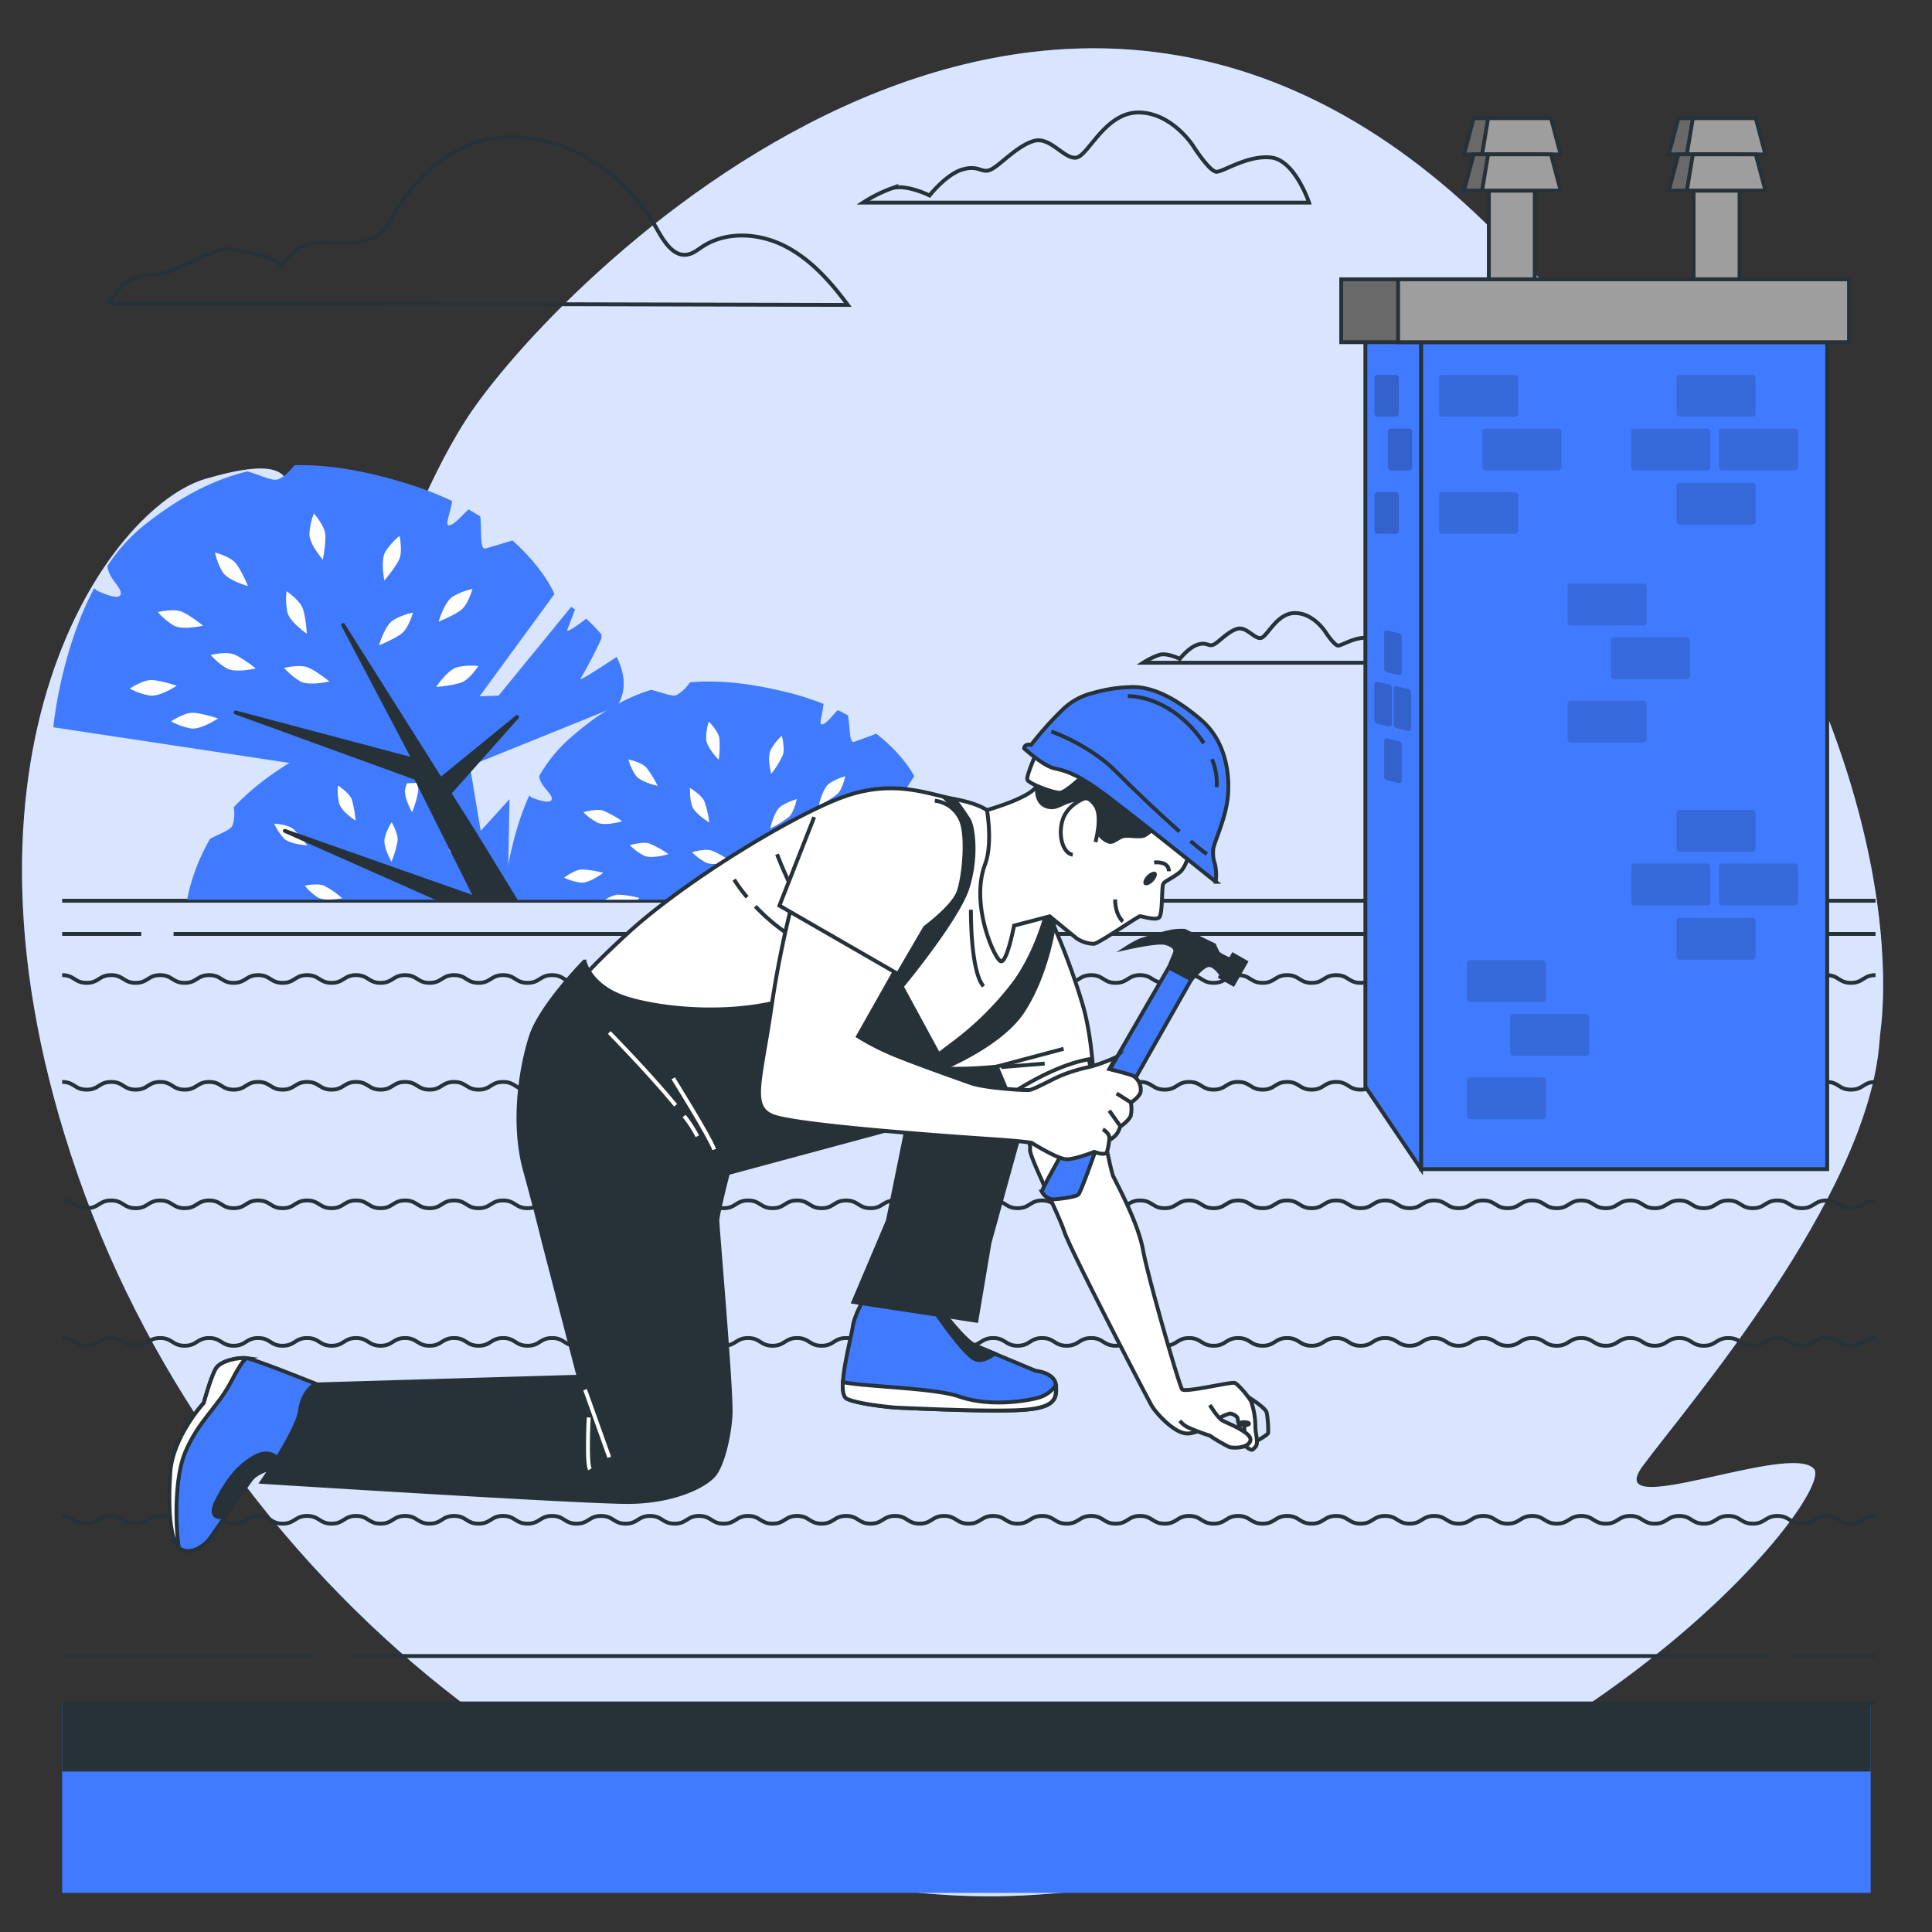 <svg xmlns="http://www.w3.org/2000/svg" viewBox="0 0 500 500"><rect x="0" y="0" width="500" height="500" fill="#333333" stroke="none"/><g id="freepik--background-simple--inject-3"><path d="M486.4,269.68c.09-1.07.17-2.14.31-3.21,1.5-11.5,8.48-97.87-100-206.51C270.07-56.79,142.63,74.34,120.61,108.62S92.18,195.54,75.19,160.9c-10.5-21.41,16.88-48.23-21.91-37-24.88,7.19-71.1,70.78-33.21,180s144.3,192.62,246.57,186.54c131.52-7.82,209-103.2,202.81-110.29s-55.13,14.07-44.37-.67C435.68,365,483.31,310.23,486.4,269.68Z" style="fill:#407BFF"></path><path d="M486.4,269.68c.09-1.07.17-2.14.31-3.21,1.5-11.5,8.48-97.87-100-206.51C270.07-56.79,142.63,74.34,120.61,108.62S92.18,195.54,75.19,160.9c-10.5-21.41,16.88-48.23-21.91-37-24.88,7.19-71.1,70.78-33.21,180s144.3,192.62,246.57,186.54c131.52-7.82,209-103.2,202.81-110.29s-55.13,14.07-44.37-.67C435.68,365,483.31,310.23,486.4,269.68Z" style="fill:#fff;opacity:0.8"></path></g><g id="freepik--Clouds--inject-3"><path d="M171.74,62.11a30.25,30.25,0,0,1-1.59-2.6c-6.68-11.89-18.3-21.4-31.76-23.56-17.5-2.8-29,6.82-37.31,20.79A12.09,12.09,0,0,1,97.45,61c-8.34,5.27-18.31-3.36-24.86,8.52,1.65-3-13.06-5.24-14.62-5-6.18,1.17-11.09,5.78-17.8,6.54a21.72,21.72,0,0,0-5.34.92c-2.92,1.11-4.93,3.78-6.52,6.47l191.1.46c-4.46-6-9.56-11.76-16.2-15.18s-15.13-4-21.36.06c-1.25.81-2.44,1.83-3.91,2.08C175.35,66.36,173.33,64.42,171.74,62.11Z" style="fill:none;stroke:#263238;stroke-miterlimit:10"></path><path d="M308.74,37.7s-5.52-8.59-14.11-8.59-12.9,11-16,11.66-6.76-5.52-11.05-4.3-8.6,6.14-11.05,7.37-3.07-1.23-7.37,0-8.59,6.75-8.59,6.75-6.14-3.07-9.82-1.84a36.34,36.34,0,0,0-7.37,3.68h115.4s-3.68-11-9.82-11.66-12.28,3.68-14.12,3.68S308.74,37.7,308.74,37.7Z" style="fill:none;stroke:#263238;stroke-miterlimit:10"></path><path d="M342.92,163.4s-3.05-4.74-7.79-4.74-7.11,6.1-8.8,6.44-3.72-3-6.09-2.37-4.74,3.38-6.1,4.06-1.69-.68-4.06,0-4.74,3.72-4.74,3.72-3.39-1.69-5.42-1a19.61,19.61,0,0,0-4.06,2h63.65s-2-6.1-5.42-6.43-6.77,2-7.78,2S342.92,163.4,342.92,163.4Z" style="fill:none;stroke:#263238;stroke-miterlimit:10"></path></g><g id="freepik--Roof--inject-3"><rect x="16.09" y="440.85" width="468.04" height="49.03" style="fill:#407BFF"></rect><rect x="16.09" y="440.85" width="468.04" height="17.63" style="fill:#263238"></rect><line x1="16.09" y1="233.11" x2="485.39" y2="233.11" style="fill:none;stroke:#263238;stroke-miterlimit:10"></line><line x1="44.92" y1="241.7" x2="485.39" y2="241.7" style="fill:none;stroke:#263238;stroke-miterlimit:10"></line><line x1="16.09" y1="241.7" x2="36.56" y2="241.7" style="fill:none;stroke:#263238;stroke-miterlimit:10"></line><path d="M16.09,252.36c3.17,0,3.17,2,6.34,2s3.17-2,6.34-2,3.17,2,6.34,2,3.17-2,6.34-2,3.17,2,6.34,2,3.17-2,6.34-2,3.17,2,6.34,2,3.16-2,6.33-2,3.17,2,6.34,2,3.17-2,6.34-2,3.17,2,6.34,2,3.17-2,6.34-2,3.17,2,6.34,2,3.17-2,6.34-2,3.17,2,6.34,2,3.17-2,6.34-2,3.17,2,6.34,2,3.17-2,6.34-2,3.17,2,6.34,2,3.17-2,6.34-2,3.17,2,6.34,2,3.17-2,6.35-2,3.17,2,6.34,2,3.17-2,6.34-2,3.17,2,6.34,2,3.17-2,6.34-2,3.17,2,6.34,2,3.17-2,6.34-2,3.17,2,6.34,2,3.17-2,6.34-2,3.18,2,6.35,2,3.17-2,6.34-2,3.17,2,6.34,2,3.17-2,6.34-2,3.17,2,6.34,2,3.17-2,6.34-2,3.18,2,6.35,2,3.17-2,6.34-2,3.17,2,6.34,2,3.17-2,6.34-2,3.17,2,6.34,2,3.18-2,6.35-2,3.16,2,6.33,2,3.17-2,6.34-2,3.17,2,6.35,2,3.17-2,6.33-2,3.17,2,6.34,2,3.17-2,6.34-2,3.17,2,6.35,2,3.17-2,6.34-2,3.17,2,6.34,2,3.17-2,6.34-2,3.17,2,6.34,2,3.17-2,6.34-2,3.17,2,6.35,2,3.17-2,6.34-2,3.17,2,6.34,2,3.17-2,6.35-2,3.17,2,6.34,2,3.17-2,6.34-2,3.18,2,6.35,2,3.17-2,6.34-2,3.18,2,6.35,2,3.17-2,6.34-2,3.17,2,6.34,2,3.18-2,6.35-2,3.17,2,6.34,2,3.18-2,6.35-2,3.17,2,6.35,2,3.17-2,6.34-2,3.18,2,6.35,2,3.17-2,6.35-2,3.17,2,6.35,2,3.18-2,6.35-2" style="fill:none;stroke:#263238;stroke-miterlimit:10"></path><path d="M16.09,280c3.17,0,3.17,2,6.34,2s3.17-2,6.34-2,3.17,2,6.34,2,3.17-2,6.34-2,3.17,2,6.34,2,3.17-2,6.34-2,3.17,2,6.34,2,3.16-2,6.33-2,3.17,2,6.34,2,3.17-2,6.34-2,3.17,2,6.34,2,3.17-2,6.34-2,3.17,2,6.34,2,3.17-2,6.34-2,3.17,2,6.34,2,3.17-2,6.34-2,3.17,2,6.34,2,3.17-2,6.34-2,3.17,2,6.34,2,3.17-2,6.34-2,3.17,2,6.34,2,3.17-2,6.35-2,3.17,2,6.34,2,3.17-2,6.34-2,3.17,2,6.34,2,3.17-2,6.34-2,3.17,2,6.34,2,3.17-2,6.34-2,3.17,2,6.34,2,3.17-2,6.34-2,3.18,2,6.35,2,3.17-2,6.34-2,3.17,2,6.34,2,3.17-2,6.34-2,3.17,2,6.34,2,3.17-2,6.34-2,3.18,2,6.35,2,3.17-2,6.34-2,3.17,2,6.34,2,3.17-2,6.34-2,3.17,2,6.34,2,3.18-2,6.35-2,3.16,2,6.33,2,3.17-2,6.34-2,3.17,2,6.35,2,3.17-2,6.33-2,3.17,2,6.34,2,3.17-2,6.34-2,3.17,2,6.35,2,3.17-2,6.34-2,3.17,2,6.34,2,3.17-2,6.34-2,3.17,2,6.34,2,3.17-2,6.34-2,3.17,2,6.35,2,3.17-2,6.34-2,3.17,2,6.34,2,3.17-2,6.35-2,3.17,2,6.34,2,3.17-2,6.34-2,3.18,2,6.35,2,3.17-2,6.34-2,3.18,2,6.35,2,3.17-2,6.34-2,3.17,2,6.34,2,3.18-2,6.35-2,3.17,2,6.34,2,3.18-2,6.35-2,3.17,2,6.35,2,3.17-2,6.34-2,3.18,2,6.35,2,3.17-2,6.35-2,3.17,2,6.35,2,3.18-2,6.35-2" style="fill:none;stroke:#263238;stroke-miterlimit:10"></path><path d="M16.09,310.68c3.17,0,3.17,2,6.34,2s3.17-2,6.34-2,3.17,2,6.34,2,3.17-2,6.34-2,3.17,2,6.34,2,3.17-2,6.34-2,3.17,2,6.34,2,3.16-2,6.33-2,3.17,2,6.34,2,3.17-2,6.34-2,3.17,2,6.34,2,3.17-2,6.34-2,3.17,2,6.34,2,3.17-2,6.34-2,3.17,2,6.34,2,3.17-2,6.34-2,3.17,2,6.34,2,3.17-2,6.34-2,3.17,2,6.34,2,3.17-2,6.34-2,3.17,2,6.34,2,3.17-2,6.35-2,3.17,2,6.34,2,3.17-2,6.34-2,3.17,2,6.34,2,3.17-2,6.34-2,3.17,2,6.34,2,3.17-2,6.34-2,3.17,2,6.34,2,3.17-2,6.34-2,3.18,2,6.35,2,3.17-2,6.34-2,3.17,2,6.34,2,3.17-2,6.34-2,3.17,2,6.34,2,3.17-2,6.34-2,3.18,2,6.35,2,3.17-2,6.34-2,3.17,2,6.34,2,3.17-2,6.34-2,3.17,2,6.34,2,3.18-2,6.35-2,3.16,2,6.33,2,3.17-2,6.34-2,3.17,2,6.35,2,3.17-2,6.33-2,3.17,2,6.34,2,3.17-2,6.34-2,3.17,2,6.35,2,3.17-2,6.34-2,3.17,2,6.34,2,3.17-2,6.34-2,3.17,2,6.34,2,3.17-2,6.34-2,3.17,2,6.35,2,3.17-2,6.34-2,3.17,2,6.34,2,3.17-2,6.35-2,3.17,2,6.34,2,3.17-2,6.34-2,3.18,2,6.35,2,3.17-2,6.34-2,3.18,2,6.35,2,3.17-2,6.34-2,3.17,2,6.34,2,3.18-2,6.35-2,3.17,2,6.34,2,3.18-2,6.35-2,3.17,2,6.35,2,3.17-2,6.34-2,3.18,2,6.35,2,3.17-2,6.35-2,3.17,2,6.35,2,3.18-2,6.35-2" style="fill:none;stroke:#263238;stroke-miterlimit:10"></path><path d="M16.09,346.28c3.17,0,3.17,2,6.34,2s3.17-2,6.34-2,3.17,2,6.34,2,3.17-2,6.34-2,3.17,2,6.34,2,3.17-2,6.34-2,3.17,2,6.34,2,3.16-2,6.33-2,3.17,2,6.34,2,3.17-2,6.34-2,3.17,2,6.34,2,3.17-2,6.34-2,3.17,2,6.34,2,3.17-2,6.34-2,3.17,2,6.34,2,3.17-2,6.34-2,3.17,2,6.34,2,3.17-2,6.34-2,3.17,2,6.34,2,3.17-2,6.34-2,3.17,2,6.34,2,3.17-2,6.35-2,3.17,2,6.34,2,3.17-2,6.34-2,3.17,2,6.34,2,3.17-2,6.34-2,3.17,2,6.34,2,3.17-2,6.34-2,3.17,2,6.34,2,3.17-2,6.34-2,3.18,2,6.35,2,3.17-2,6.34-2,3.17,2,6.34,2,3.17-2,6.34-2,3.17,2,6.34,2,3.17-2,6.34-2,3.18,2,6.35,2,3.17-2,6.34-2,3.17,2,6.34,2,3.17-2,6.34-2,3.17,2,6.34,2,3.18-2,6.35-2,3.16,2,6.33,2,3.17-2,6.34-2,3.17,2,6.35,2,3.17-2,6.33-2,3.17,2,6.34,2,3.17-2,6.34-2,3.17,2,6.35,2,3.17-2,6.34-2,3.17,2,6.34,2,3.17-2,6.34-2,3.17,2,6.34,2,3.17-2,6.34-2,3.17,2,6.35,2,3.17-2,6.34-2,3.17,2,6.34,2,3.17-2,6.35-2,3.17,2,6.34,2,3.17-2,6.34-2,3.18,2,6.35,2,3.17-2,6.34-2,3.18,2,6.35,2,3.17-2,6.34-2,3.17,2,6.34,2,3.18-2,6.35-2,3.17,2,6.34,2,3.18-2,6.35-2,3.17,2,6.35,2,3.17-2,6.34-2,3.18,2,6.35,2,3.17-2,6.35-2,3.17,2,6.35,2,3.18-2,6.35-2" style="fill:none;stroke:#263238;stroke-miterlimit:10"></path><path d="M16.09,392.32c3.17,0,3.17,2,6.34,2s3.17-2,6.34-2,3.17,2,6.34,2,3.17-2,6.34-2,3.17,2,6.34,2,3.17-2,6.34-2,3.17,2,6.34,2,3.16-2,6.33-2,3.17,2,6.34,2,3.17-2,6.34-2,3.17,2,6.34,2,3.17-2,6.34-2,3.17,2,6.34,2,3.17-2,6.34-2,3.17,2,6.34,2,3.17-2,6.34-2,3.17,2,6.34,2,3.17-2,6.34-2,3.17,2,6.34,2,3.17-2,6.34-2,3.17,2,6.34,2,3.17-2,6.35-2,3.17,2,6.34,2,3.17-2,6.34-2,3.17,2,6.34,2,3.17-2,6.34-2,3.17,2,6.34,2,3.17-2,6.34-2,3.17,2,6.34,2,3.17-2,6.34-2,3.18,2,6.35,2,3.17-2,6.34-2,3.17,2,6.34,2,3.17-2,6.34-2,3.17,2,6.34,2,3.17-2,6.34-2,3.18,2,6.35,2,3.17-2,6.34-2,3.17,2,6.34,2,3.17-2,6.34-2,3.17,2,6.34,2,3.18-2,6.35-2,3.16,2,6.33,2,3.17-2,6.34-2,3.17,2,6.35,2,3.17-2,6.33-2,3.17,2,6.34,2,3.17-2,6.34-2,3.17,2,6.35,2,3.17-2,6.34-2,3.17,2,6.34,2,3.17-2,6.34-2,3.17,2,6.34,2,3.17-2,6.34-2,3.17,2,6.35,2,3.17-2,6.34-2,3.17,2,6.34,2,3.17-2,6.35-2,3.17,2,6.34,2,3.17-2,6.34-2,3.18,2,6.35,2,3.17-2,6.34-2,3.18,2,6.35,2,3.17-2,6.34-2,3.17,2,6.34,2,3.18-2,6.35-2,3.17,2,6.34,2,3.18-2,6.35-2,3.17,2,6.35,2,3.17-2,6.34-2,3.18,2,6.35,2,3.17-2,6.35-2,3.17,2,6.35,2,3.18-2,6.35-2" style="fill:none;stroke:#263238;stroke-miterlimit:10"></path><line x1="16.09" y1="440.85" x2="485.39" y2="440.85" style="fill:none;stroke:#263238;stroke-miterlimit:10"></line><line x1="464.14" y1="428.58" x2="485.39" y2="428.58" style="fill:none;stroke:#263238;stroke-miterlimit:10"></line><line x1="90.57" y1="428.58" x2="457.29" y2="428.58" style="fill:none;stroke:#263238;stroke-miterlimit:10"></line><line x1="16.09" y1="428.58" x2="80.68" y2="428.58" style="fill:none;stroke:#263238;stroke-miterlimit:10"></line></g><g id="freepik--Tree--inject-3"><path d="M223.53,232.83l9.3-9.94-11,1.09,14.77-23.1s-2.55-5.34-9.83-11c-2.61,1-5.1,1.9-5.78,2.12-1.23.39-1-4.09-1.54-6.88-.85-.46-1.73-.91-2.65-1.34-1.16,1.1-2.48,3-3.62,3.57-1.64.78-.33-2.11-.06-5.18a69.54,69.54,0,0,0-9.16-2.94c-9.72-2.43-18-3.3-25.43-2.65a9.57,9.57,0,0,1-3.42,3.28c-1.31.53-3.61-.64-6.62-1.33-7.64,2.38-14.53,6.72-21.53,13a38.58,38.58,0,0,0-7.42,9.32c.24,2.68,3.51,4.54,3.25,6-.3,1.6-5.18-.46-5.18-.46l-.65-.49c-4.6,10.21-6.16,21.34-6.68,27Z" style="fill:#407BFF"></path><path d="M156.12,225.89a25.33,25.33,0,0,0-5.62-.88c-1.85.12-4.51,2.14-4.51,2.14a14.21,14.21,0,0,0,4.41,1.27C152.58,228.59,156.12,225.89,156.12,225.89Z" style="fill:#fff"></path><path d="M164.92,232.83c.36-.25.58-.42.58-.42a25.22,25.22,0,0,0-5.62-.88,8.24,8.24,0,0,0-3.25,1.3Z" style="fill:#fff"></path><path d="M161,212.53a25.62,25.62,0,0,0-5-2.77c-1.78-.53-5,.45-5,.45a14.4,14.4,0,0,0,3.7,2.72C156.75,213.84,161,212.53,161,212.53Z" style="fill:#fff"></path><path d="M173,221.05a25.47,25.47,0,0,0-5-2.77c-1.77-.53-5,.46-5,.46a14.28,14.28,0,0,0,3.7,2.71C168.73,222.36,173,221.05,173,221.05Z" style="fill:#fff"></path><path d="M189.1,222.87a25.62,25.62,0,0,0-5-2.77c-1.78-.52-5,.46-5,.46a14.23,14.23,0,0,0,3.7,2.71C184.85,224.18,189.1,222.87,189.1,222.87Z" style="fill:#fff"></path><path d="M170.18,203.36a25.68,25.68,0,0,0-3-4.82c-1.3-1.32-4.57-2-4.57-2a14.29,14.29,0,0,0,1.94,4.16C165.82,202.46,170.18,203.36,170.18,203.36Z" style="fill:#fff"></path><path d="M186,196.62a25.68,25.68,0,0,0,.15-5.69c-.36-1.82-2.71-4.19-2.71-4.19a14.39,14.39,0,0,0-.68,4.54C182.87,193.46,186,196.62,186,196.62Z" style="fill:#fff"></path><path d="M183.56,212.85a25.09,25.09,0,0,0-1.3-5.54c-.8-1.67-3.68-3.37-3.68-3.37a14.28,14.28,0,0,0,.49,4.56C179.73,210.58,183.56,212.85,183.56,212.85Z" style="fill:#fff"></path><path d="M199.6,200.29a25.45,25.45,0,0,0,3-4.87c.59-1.76-.27-5-.27-5a14.07,14.07,0,0,0-2.85,3.6C198.45,196,199.6,200.29,199.6,200.29Z" style="fill:#fff"></path><path d="M211.9,208.45a25.59,25.59,0,0,0,4.85-3c1.33-1.29,2-4.55,2-4.55a14.35,14.35,0,0,0-4.18,1.9C212.84,204.1,211.9,208.45,211.9,208.45Z" style="fill:#fff"></path><path d="M199.35,214.39a25.37,25.37,0,0,0,4.85-3c1.32-1.29,2-4.56,2-4.56a14.22,14.22,0,0,0-4.18,1.91C200.29,210,199.35,214.39,199.35,214.39Z" style="fill:#fff"></path><path d="M212.28,222.61a25.44,25.44,0,0,0,5.52-1.39c1.66-.83,3.31-3.73,3.31-3.73a14,14,0,0,0-4.55.56C214.49,218.74,212.28,222.61,212.28,222.61Z" style="fill:#fff"></path><path d="M159.58,182.84s4.13-4.74,0-12.83c0,0-10.2,6.82-9.33,5.6a105.69,105.69,0,0,0,5.35-10.28,2.59,2.59,0,0,0,0-1.2,40.22,40.22,0,0,0-3.9-4c-2.14,1.63-5.26,3.89-4.87,2.83.27-.72,1.13-3,2-5.19-.65-.48-1-.73-1-.73L110.5,202.69Z" style="fill:#407BFF"></path><path d="M131.39,232.83l.46-26-7.44,8.19-4.52-27s-5.48-2.27-14.69-1.6c-1.28,2.48-2.51,4.83-2.86,5.45-.66,1.12-3.5-2.35-5.76-4.07-.93.22-1.89.48-2.87.77-.12,1.6.19,3.92-.29,5.08-.69,1.69-1.66-1.34-3.52-3.8a69.91,69.91,0,0,0-8.76,4c-8.84,4.72-15.57,9.62-20.65,15.08a9.77,9.77,0,0,1-.33,4.73c-.62,1.27-3.11,1.94-5.81,3.45a51.54,51.54,0,0,0-5.94,15.75Z" style="fill:#407BFF"></path><path d="M79.49,218.77a25.39,25.39,0,0,0-3.7-4.32c-1.49-1.11-4.82-1.29-4.82-1.29A14.27,14.27,0,0,0,73.5,217C75.05,218.53,79.49,218.77,79.49,218.77Z" style="fill:#fff"></path><path d="M88.56,232.45a25.32,25.32,0,0,0-4.68-3.24c-1.71-.7-5,0-5,0a14.48,14.48,0,0,0,3.42,3.07C84.2,233.34,88.56,232.45,88.56,232.45Z" style="fill:#fff"></path><path d="M92,212.37A25.15,25.15,0,0,0,91,206.79c-.73-1.7-3.54-3.52-3.54-3.52a14.23,14.23,0,0,0,.31,4.58C88.3,210,92,212.37,92,212.37Z" style="fill:#fff"></path><path d="M106.64,210.19a25.52,25.52,0,0,0,1.59-5.47c.12-1.85-1.54-4.74-1.54-4.74a14.25,14.25,0,0,0-1.83,4.21C104.42,206.33,106.64,210.19,106.64,210.19Z" style="fill:#fff"></path><path d="M101.31,223a25.37,25.37,0,0,0,1.59-5.46c.13-1.85-1.54-4.74-1.54-4.74A14.21,14.21,0,0,0,99.54,217C99.09,219.15,101.31,223,101.31,223Z" style="fill:#fff"></path><path d="M116.41,220.44a25.52,25.52,0,0,0,3.17-4.73c.67-1.73,0-5,0-5a14.25,14.25,0,0,0-3,3.47C115.46,216.09,116.41,220.44,116.41,220.44Z" style="fill:#fff"></path><path d="M143.49,153.74s-2.63-6.56-10.88-13.88c-3.18,1-6.22,1.89-7,2.09-1.5.38-.91-4.95-1.32-8.31-1-.61-2-1.21-3-1.8-1.47,1.22-3.19,3.43-4.59,4-2,.81-.23-2.53.32-6.17a83.64,83.64,0,0,0-10.69-4.2c-11.4-3.62-21.2-5.28-30.1-5.07-1.2,1.48-2.82,3.16-4.31,3.66S67.58,123,64,122c-9.28,2.26-17.82,6.91-26.63,13.87a45.91,45.91,0,0,0-9.54,10.55c.08,3.21,3.83,5.67,3.41,7.37-.47,1.88-6.13-.94-6.13-.94l-.74-.63c-8.82,16.67-10.57,36-10.57,36l81.09,12.25s-26.88,1.89-24.05,2.83,42.43-.94,42.43-.94l24.05-22.63-13.2.47Z" style="fill:#407BFF"></path><path d="M45.74,177.46S41.32,176,39.11,176s-5.53,2.21-5.53,2.21A16.78,16.78,0,0,0,38.74,180C41.32,180.41,45.74,177.46,45.74,177.46Z" style="fill:#fff"></path><path d="M56.43,185.94s-4.43-1.47-6.64-1.47-5.52,2.21-5.52,2.21a17.07,17.07,0,0,0,5.16,1.84C52,188.89,56.43,185.94,56.43,185.94Z" style="fill:#fff"></path><path d="M52.56,161.91s-3.64-2.91-5.71-3.67-6,.17-6,.17a17.08,17.08,0,0,0,4.2,3.51C47.4,163.15,52.56,161.91,52.56,161.91Z" style="fill:#fff"></path><path d="M66.2,173s-3.64-2.91-5.72-3.67-5.95.17-5.95.17A17,17,0,0,0,58.74,173C61,174.21,66.2,173,66.2,173Z" style="fill:#fff"></path><path d="M85.26,176.35s-3.64-2.91-5.72-3.67-6,.17-6,.17a17,17,0,0,0,4.21,3.51C80.09,177.59,85.26,176.35,85.26,176.35Z" style="fill:#fff"></path><path d="M64.18,151.68s-1.79-4.3-3.24-6S55.65,143,55.65,143a17,17,0,0,0,2,5.1C59.06,150.28,64.18,151.68,64.18,151.68Z" style="fill:#fff"></path><path d="M83.55,144.84s.89-4.57.6-6.76-2.91-5.2-2.91-5.2a17,17,0,0,0-1.16,5.36C80.05,140.84,83.55,144.84,83.55,144.84Z" style="fill:#fff"></path><path d="M79.41,164s-.29-4.65-1.13-6.7S74.16,153,74.16,153a17,17,0,0,0,.23,5.48C75,161,79.41,164,79.41,164Z" style="fill:#fff"></path><path d="M99.47,150.24s3-3.53,3.88-5.58.05-5.95.05-5.95a17.11,17.11,0,0,0-3.66,4.07C98.42,145,99.47,150.24,99.47,150.24Z" style="fill:#fff"></path><path d="M113.51,160.89s4.32-1.76,6-3.19,2.76-5.28,2.76-5.28a17,17,0,0,0-5.12,2C115,155.77,113.51,160.89,113.51,160.89Z" style="fill:#fff"></path><path d="M98.11,167s4.31-1.75,6-3.19,2.77-5.27,2.77-5.27a17.15,17.15,0,0,0-5.12,1.95C99.55,161.91,98.11,167,98.11,167Z" style="fill:#fff"></path><path d="M112.89,177.78s4.65-.37,6.69-1.23,4.22-4.19,4.22-4.19a17.13,17.13,0,0,0-5.47.31C115.81,173.34,112.89,177.78,112.89,177.78Z" style="fill:#fff"></path><polygon points="107.66 201.36 123.21 232.47 73.71 215.03 113.83 232.83 133.36 232.83 122.74 215.5 116.29 205.28 133.81 185.57 114.03 201.71 88.8 161.75 107.18 196.64 60.98 184.38 107.66 201.36" style="fill:#263238;stroke:#263238;stroke-linecap:round;stroke-linejoin:round"></polygon></g><g id="freepik--Fireplace--inject-3"><rect x="385.31" y="49.14" width="11.89" height="30.66" style="fill:#9e9e9e;stroke:#263238;stroke-miterlimit:10"></rect><polygon points="399.23 39.96 378.88 39.96 381.38 30.58 397.66 30.58 399.23 39.96" style="fill:#696969;stroke:#263238;stroke-miterlimit:10"></polygon><polygon points="403.9 39.96 383.56 39.96 385.12 30.58 401.4 30.58 403.9 39.96" style="fill:#9e9e9e;stroke:#263238;stroke-miterlimit:10"></polygon><polygon points="399.23 49.33 378.88 49.33 381.38 39.94 397.66 39.94 399.23 49.33" style="fill:#696969;stroke:#263238;stroke-miterlimit:10"></polygon><polygon points="403.9 49.33 383.56 49.33 385.12 39.94 401.4 39.94 403.9 49.33" style="fill:#9e9e9e;stroke:#263238;stroke-miterlimit:10"></polygon><rect x="438.3" y="49.14" width="11.89" height="30.66" style="fill:#9e9e9e;stroke:#263238;stroke-miterlimit:10"></rect><polygon points="452.22 39.96 431.87 39.96 434.37 30.58 450.65 30.58 452.22 39.96" style="fill:#696969;stroke:#263238;stroke-miterlimit:10"></polygon><polygon points="456.89 39.96 436.55 39.96 438.11 30.58 454.39 30.58 456.89 39.96" style="fill:#9e9e9e;stroke:#263238;stroke-miterlimit:10"></polygon><polygon points="452.22 49.33 431.87 49.33 434.37 39.94 450.65 39.94 452.22 49.33" style="fill:#696969;stroke:#263238;stroke-miterlimit:10"></polygon><polygon points="456.89 49.33 436.55 49.33 438.11 39.94 454.39 39.94 456.89 49.33" style="fill:#9e9e9e;stroke:#263238;stroke-miterlimit:10"></polygon><rect x="367.76" y="81.68" width="105.12" height="220.89" style="fill:#407BFF;stroke:#263238;stroke-miterlimit:10"></rect><polygon points="353.36 281.23 367.76 302.56 367.76 81.68 353.36 81.68 353.36 281.23" style="fill:#407BFF;stroke:#263238;stroke-miterlimit:10"></polygon><rect x="347.11" y="72.29" width="131.41" height="16.27" style="fill:#696969;stroke:#263238;stroke-miterlimit:10"></rect><rect x="361.83" y="72.29" width="116.69" height="16.27" style="fill:#9e9e9e;stroke:#263238;stroke-miterlimit:10"></rect><g style="opacity:0.15"><rect x="372.45" y="97.01" width="20.47" height="10.82" rx="0.77"></rect><rect x="372.45" y="127.32" width="20.47" height="10.82" rx="0.77"></rect><rect x="383.65" y="110.92" width="20.47" height="10.82" rx="0.77"></rect></g><g style="opacity:0.2"><rect x="355.71" y="97.01" width="6.31" height="10.82" rx="0.77"></rect><rect x="355.71" y="127.32" width="6.31" height="10.82" rx="0.77"></rect><rect x="359.16" y="110.92" width="6.31" height="10.82" rx="0.77"></rect></g><g style="opacity:0.14"><rect x="405.69" y="151.03" width="20.47" height="10.82" rx="0.77"></rect><rect x="405.69" y="181.34" width="20.47" height="10.82" rx="0.77"></rect><rect x="416.89" y="164.94" width="20.47" height="10.82" rx="0.77"></rect></g><g style="opacity:0.15"><rect x="379.63" y="248.5" width="20.47" height="10.82" rx="0.77"></rect><rect x="379.63" y="278.81" width="20.47" height="10.82" rx="0.77"></rect><rect x="390.83" y="262.41" width="20.47" height="10.82" rx="0.77"></rect></g><g style="opacity:0.15"><rect x="433.87" y="97.01" width="20.47" height="10.82" rx="0.77"></rect><rect x="433.87" y="124.97" width="20.47" height="10.82" rx="0.77"></rect><rect x="422.18" y="110.92" width="20.47" height="10.82" rx="0.77"></rect><rect x="444.85" y="110.92" width="20.47" height="10.82" rx="0.77"></rect></g><g style="opacity:0.2"><path d="M362,174.69l-3-.71a1,1,0,0,1-.77-.95v-9.28a.59.59,0,0,1,.77-.58l3,.7a1,1,0,0,1,.77.95v9.28A.59.59,0,0,1,362,174.69Z"></path><path d="M362,202.64l-3-.7a1,1,0,0,1-.77-1v-9.27a.59.59,0,0,1,.77-.59l3,.71a1,1,0,0,1,.77.95v9.27A.59.59,0,0,1,362,202.64Z"></path><path d="M359.44,188l-3-.7a1,1,0,0,1-.78-1v-9.27a.6.6,0,0,1,.78-.59l3,.71a1,1,0,0,1,.77,1v9.27A.59.59,0,0,1,359.44,188Z"></path><path d="M364.44,189.16l-3-.7a1,1,0,0,1-.77-1v-9.28a.58.58,0,0,1,.77-.58l3,.7a1,1,0,0,1,.77,1v9.28A.58.58,0,0,1,364.44,189.16Z"></path></g><g style="opacity:0.15"><rect x="433.87" y="209.59" width="20.47" height="10.82" rx="0.77"></rect><rect x="433.87" y="237.54" width="20.47" height="10.82" rx="0.77"></rect><rect x="422.18" y="223.49" width="20.47" height="10.82" rx="0.77"></rect><rect x="444.85" y="223.49" width="20.47" height="10.82" rx="0.77"></rect></g></g><g id="freepik--Character--inject-3"><path d="M243.57,339.07s6.15,8.06,8.7,9.12L268,354.76s5.09.43,5.31,3.82,0,5.94-9.76,6.37-30.55-.64-31.18-.64-10.19-.85-13.16-2.33,1.07-15.49,1.49-18.67,3.61-8.49,3.61-8.49Z" style="fill:#407BFF;stroke:#263238;stroke-miterlimit:10"></path><path d="M252.27,348.19c-2.55-1.06-8.7-9.12-8.7-9.12l-.49-.11-.73,1.07s6.9,10.1,9.76,11.61c1.72.91,3.85-.24,5.29-1.3Z" style="fill:#263238;stroke:#263238;stroke-miterlimit:10"></path><path d="M268.6,361.76c-3.18.85-12.63,2.37-20.27-.32-6.48-2.27-24.29-2.52-30.21-3.75-.11,2.17.14,3.83,1,4.29,3,1.48,12.52,2.33,13.16,2.33s21.42,1.06,31.18.64,10-3,9.76-6.37A8.35,8.35,0,0,1,268.6,361.76Z" style="fill:#fff;stroke:#263238;stroke-miterlimit:10"></path><path d="M235.93,285.61l-6.15,30.33-8.91,21,31.82,4.87,3.39-20.15s8.91-32.45,9.76-35.21-3.18-12.3-8.48-15.06-15.49,2.12-17.61,4.24S235.93,285.61,235.93,285.61Z" style="fill:#263238;stroke:#263238;stroke-miterlimit:10"></path><path d="M255.43,209.69s-2.12-1.74-8.48-2.9-15-5-27.4-1-42.05,21.8-57.48,36.07S148,257,148.38,258.68s27,5.21,49.18,7.72,31.45,6.94,39,9.07,21.41.57,21.41.57l2.51,6L283.21,284s0-14.46-3.28-24.88a181.19,181.19,0,0,0-8.27-21.9c-1.18-2.21-7.35-14.94-9.86-19.57A31.16,31.16,0,0,0,255.43,209.69Z" style="fill:#fff;stroke:#263238;stroke-miterlimit:10"></path><path d="M201.1,221.08s3.09,8.18,6,12.54" style="fill:none;stroke:#263238;stroke-miterlimit:10"></path><path d="M195.48,234.55a49.59,49.59,0,0,0,11.8,9.25" style="fill:none;stroke:#263238;stroke-miterlimit:10"></path><path d="M190,227.63a38,38,0,0,0,3.36,4.57" style="fill:none;stroke:#263238;stroke-miterlimit:10"></path><line x1="257.94" y1="276.04" x2="275.26" y2="271.43" style="fill:none;stroke:#263238;stroke-miterlimit:10"></line><line x1="259.09" y1="276.16" x2="270.36" y2="275.25" style="fill:none;stroke:#263238;stroke-miterlimit:10"></line><path d="M251.27,235.44s-.18,16,3.27,19.81" style="fill:none;stroke:#263238;stroke-miterlimit:10"></path><path d="M84.45,359.21s-18.26-7.38-20.51-7.7-6.73.65-8,2.57-3.2,9-3.2,9-8,8.65-8.66,17.95,0,17.62,2.25,19.55,6.09.32,8.33-2.89,7.69-11.21,10.25-14.74,11.86-4.17,11.86-4.17Z" style="fill:#407BFF;stroke:#263238;stroke-miterlimit:10"></path><path d="M72.76,378.66s-2.06-4.38-7-1.55-7.74,7.48-9.8,11.61c-1.68,3.35,0,4.49,2.28,3.69,2.35-3.41,5-7.31,6.62-9.49s5.32-3.14,8.22-3.68Z" style="fill:#263238;stroke:#263238;stroke-miterlimit:10"></path><path d="M63.84,351.5c-2.27-.28-6.65.68-7.91,2.58s-3.2,9-3.2,9-8,8.65-8.66,17.95,0,17.45,2.18,19.48c-.91-6.51-1-18.26,1.67-24.61,3.52-8.33,8.33-11.54,11.86-18.27C62.59,352.23,63.56,351.56,63.84,351.5Z" style="fill:#fff;stroke:#263238;stroke-miterlimit:10"></path><path d="M322.5,361.22s5,2.94,5.34,4.42a28.82,28.82,0,0,1,.37,5.15c0,.55-3.13,2.21-3.13,2.21Z" style="fill:none;stroke:#263238;stroke-miterlimit:10"></path><path d="M281.81,274.14s5.34,28.17,6.26,30.19,6.45,12,7.74,19.15,9.38,35.16,10.12,36.08,12.7-2,13.62-1.66,3.69,3.69,4.24,4.79a20.42,20.42,0,0,1,1.1,6.44c0,2,.92,4.42,0,5.34s-.73.92-1.84.37-2.76-7.18-2.76-7.73-1.29-1.29-2-1.29a9.88,9.88,0,0,0-3.13,1.47c-.56.37-4.79,3.87-8.1,3.69s-7.92-5.34-9-7.18-21-40.14-22.64-45.11-9.31-19.74-8.84-21.35-5-14.18-5-14.18S272.24,275.8,281.81,274.14Z" style="fill:#fff;stroke:#263238;stroke-miterlimit:10"></path><path d="M323.24,368.45c0,.22-.55.4-1.24.4s-1.25-.18-1.25-.4.56-.39,1.25-.39S323.24,368.23,323.24,368.45Z" style="fill:#263238;stroke:#263238;stroke-miterlimit:10"></path><line x1="322" y1="368.85" x2="322.25" y2="374.84" style="fill:#263238;stroke:#263238;stroke-miterlimit:10"></line><path d="M313.11,363.61s2,3.32,3.31,4.05,7.74,3.13,7.18,5.16-4.41,2-5.52,1.65a43.51,43.51,0,0,1-5-2.94,49,49,0,0,1-5.34-2,5.89,5.89,0,0,1-2.39-1.84" style="fill:#fff;stroke:#263238;stroke-miterlimit:10"></path><path d="M244.47,206.43s7.52,6.34,2.77,20-26.32,26.31-41.16,31.46-33.63,3.56-43.53.59-11.28-9.69-11.28-9.69S140,260.25,137.42,268.17s-4.94,22.36-1.58,34.62S140.59,321,140.59,321l9.18,35.29-68.37,2s-3.07,1.71-3.76,6.83-9.85,18.39-9.85,18.39,82.32,5.2,94.62,5.2,20.51-4.44,22.56-7.18,3.76-9.57,4.1-15.38-3.41-48.54-3.41-50.25,2.73-12.3,2.73-12.3l48.82-13.16L241,277.76s17.4-6.36,23.76-16.12,8.06-22.48,8.06-22.48l-1.69-4s-2.55,11-8.7,19.3a79.39,79.39,0,0,1-15.91,15.7c-2.55,1.9-3.61,2.75-3.61,2.75l-9.54-17.6s14.42-17.4,17-25.46,1.48-15.7.42-17.6a59,59,0,0,0-3.83-5.43Z" style="fill:#263238;stroke:#263238;stroke-miterlimit:10"></path><line x1="151.42" y1="359.65" x2="157.67" y2="377.14" style="fill:none;stroke:#fff;stroke-miterlimit:10"></line><path d="M152.36,366.83s-.62,11.87.31,13.43" style="fill:none;stroke:#fff;stroke-miterlimit:10"></path><path d="M177.05,288.82a30.61,30.61,0,0,1,3.42,5.24" style="fill:none;stroke:#fff;stroke-miterlimit:10"></path><path d="M157.67,267.2s10.3,10.47,17.18,18.85" style="fill:none;stroke:#fff;stroke-miterlimit:10"></path><path d="M174.22,279.07s9.37,15,10.62,18.42" style="fill:none;stroke:#fff;stroke-miterlimit:10"></path><path d="M308.53,217.18s-.89,6.8-3.31,8.65-3.81,2.15-4.2,3-.12,7.65-1,8.57-4.5-.31-5-.28-10.76,7.1-11.92,7.14a8.29,8.29,0,0,1-4.53-1.46c-1.23-1-6.91-5.66-6.91-5.66l-9.22,2.41s-1.84,9.69-3.43,9.22-8-14.72-4.06-25.13c2-5.3.48-14,.48-14s12.57-3.5,13.07-6.8-.23-6.26.85-7.95,12.19-3,21.79,1.71S308.91,215.65,308.53,217.18Z" style="fill:#fff;stroke:#263238;stroke-miterlimit:10"></path><path d="M301.89,211.76s-4.16,3.53-5.5,4.34-4.38-.12-5.81.34-2.34,1.53-3.3,1.45-3-1.57-2.92-2.69.7-4.72-.8-6.57-1.54-2.35-5.3-1.66-4.54,2.46-7.15,1.8-2.84-3.65-2.73-4.77,1.16-7.22,1-9.06,14.19-7.06,26.44.1,13.78,18,13.78,18Z" style="fill:#263238;stroke:#263238;stroke-miterlimit:10"></path><path d="M268.28,194.67s-2.66,6-2.43,7.06,6.8,3.51,8.45,3.43,6.65-5,6.65-5Z" style="fill:#fff;stroke:#263238;stroke-miterlimit:10"></path><path d="M265.05,193.69s4.82,4.4,7.6,5.09,4.76,1,10.22,4.62,31.77,24.81,31.77,24.81a14.18,14.18,0,0,0-.21-4.6,8.74,8.74,0,0,1-.47-3.53c-.06-1.61,3.43-8.25,3.86-14.51s-1-14.13-7-19.28-12.36-8.79-18.36-8.47a38.53,38.53,0,0,0-9.47,1.49,17,17,0,0,0-7.61,4,85.8,85.8,0,0,0-8.52,9.46S265.16,192.35,265.05,193.69Z" style="fill:#407BFF;stroke:#263238;stroke-miterlimit:10"></path><path d="M313.65,196.47a16.07,16.07,0,0,1,1.23,7.22" style="fill:none;stroke:#263238;stroke-miterlimit:10"></path><path d="M291.88,180.17s8.09-.47,16.06,7.67a28.6,28.6,0,0,1,3.61,4.51" style="fill:none;stroke:#263238;stroke-miterlimit:10"></path><path d="M308.11,217.68c1.7,1.45,3.16,2.61,4.24,3.36" style="fill:none;stroke:#263238;stroke-miterlimit:10"></path><path d="M272.07,189.31s9.85,3.38,16.74,10.35c4.47,4.51,11.07,10.79,16.43,15.54" style="fill:none;stroke:#263238;stroke-miterlimit:10"></path><path d="M298.44,228.13c-.86.88-1.91,1.24-2.35.81s-.1-1.49.76-2.36,1.91-1.23,2.35-.81S299.29,227.26,298.44,228.13Z" style="fill:#263238"></path><path d="M298.69,223.21s3.72-.54,3.84,2.27" style="fill:none;stroke:#263238;stroke-miterlimit:10"></path><path d="M290.6,238.49s-2-1.65-2-5.72" style="fill:none;stroke:#263238;stroke-miterlimit:10"></path><path d="M277.63,221.19c-2.23-.23-3.84-4.23-2.76-8.53s5.58-5.95,5.58-5.95,1.34-.81,3.11,1.92-.05,9.3-.05,9.3" style="fill:#fff;stroke:#263238;stroke-miterlimit:10"></path><path d="M303.11,241.11A67.91,67.91,0,0,0,295,243.4a30.16,30.16,0,0,0-3.43,1.91s7.89-1.78,9.92-1.27,3.06,1.4,2.55,2.67-1.53,3.69-1.53,3.69l5.86,3.06s2.67-3.44,4.32-3.69,3.44,2.54,3.44,2.54l2.54-3.81s-3.18-1.28-3.56-2-.89-1.91-.89-1.91l-7.64-3.69A13.81,13.81,0,0,0,303.11,241.11Z" style="fill:#263238;stroke:#263238;stroke-miterlimit:10"></path><rect x="317.23" y="247.6" width="3.82" height="6.62" transform="translate(166.24 -125.16) rotate(29.7)" style="fill:#263238;stroke:#263238;stroke-miterlimit:10"></rect><path d="M302.47,250.4s-33.2,57.1-32.84,58a3.82,3.82,0,0,0,2.73,2c.91,0,6-.54,6.73-1.27S284,296.4,284,296.4l24.33-42.94Z" style="fill:#407BFF;stroke:#263238;stroke-miterlimit:10"></path><path d="M209.31,218.71a268.75,268.75,0,0,0-9.43,40.36c-2.89,20.45-6,27.2,0,29.71s47.45,5.4,56.52,6,10.61,1,10.61,1,6.75,4.24,9.06,4.24,7.14-1.93,7.14-1.93,2.89,1.16,3.28,0a17.66,17.66,0,0,0,.58-3.08,5,5,0,0,0,2.31-2.12l.58-1.35s2.32-1.55,2.7-2.9a8.41,8.41,0,0,0,0-3.28s2.13-1.35,2.51-2.7a4.16,4.16,0,0,0-1.93-4.24c-1.35-.58-6.17-1.74-6.17-1.74l1.74-3.08a43.14,43.14,0,0,1-6.76,2.5,41.26,41.26,0,0,0-7.13,2.13c-2.51,1-7.14,3.66-8.49,3.85s-11.77-.57-15.05-1.73-16.39-5.79-21.22-7.91a63.63,63.63,0,0,1-8.1-4.24l16.59-29.33a21.6,21.6,0,0,0,4.18-3.24" style="fill:#fff;stroke:#263238;stroke-miterlimit:10"></path><line x1="288.98" y1="282.99" x2="292.66" y2="285.3" style="fill:none;stroke:#263238;stroke-miterlimit:10"></line><line x1="287.07" y1="287.44" x2="289.96" y2="291.48" style="fill:none;stroke:#263238;stroke-miterlimit:10"></line><path d="M285.42,292.28s2,1,1.65,2.67" style="fill:none;stroke:#263238;stroke-miterlimit:10"></path><path d="M210.71,211.46l-9,22.91,30.68,17.69,7-12s7.25-5.35,8.65-9.17,2.29-13.62.89-17.94a8.41,8.41,0,0,0-7-5.73" style="fill:#fff;stroke:#263238;stroke-miterlimit:10"></path></g></svg>
